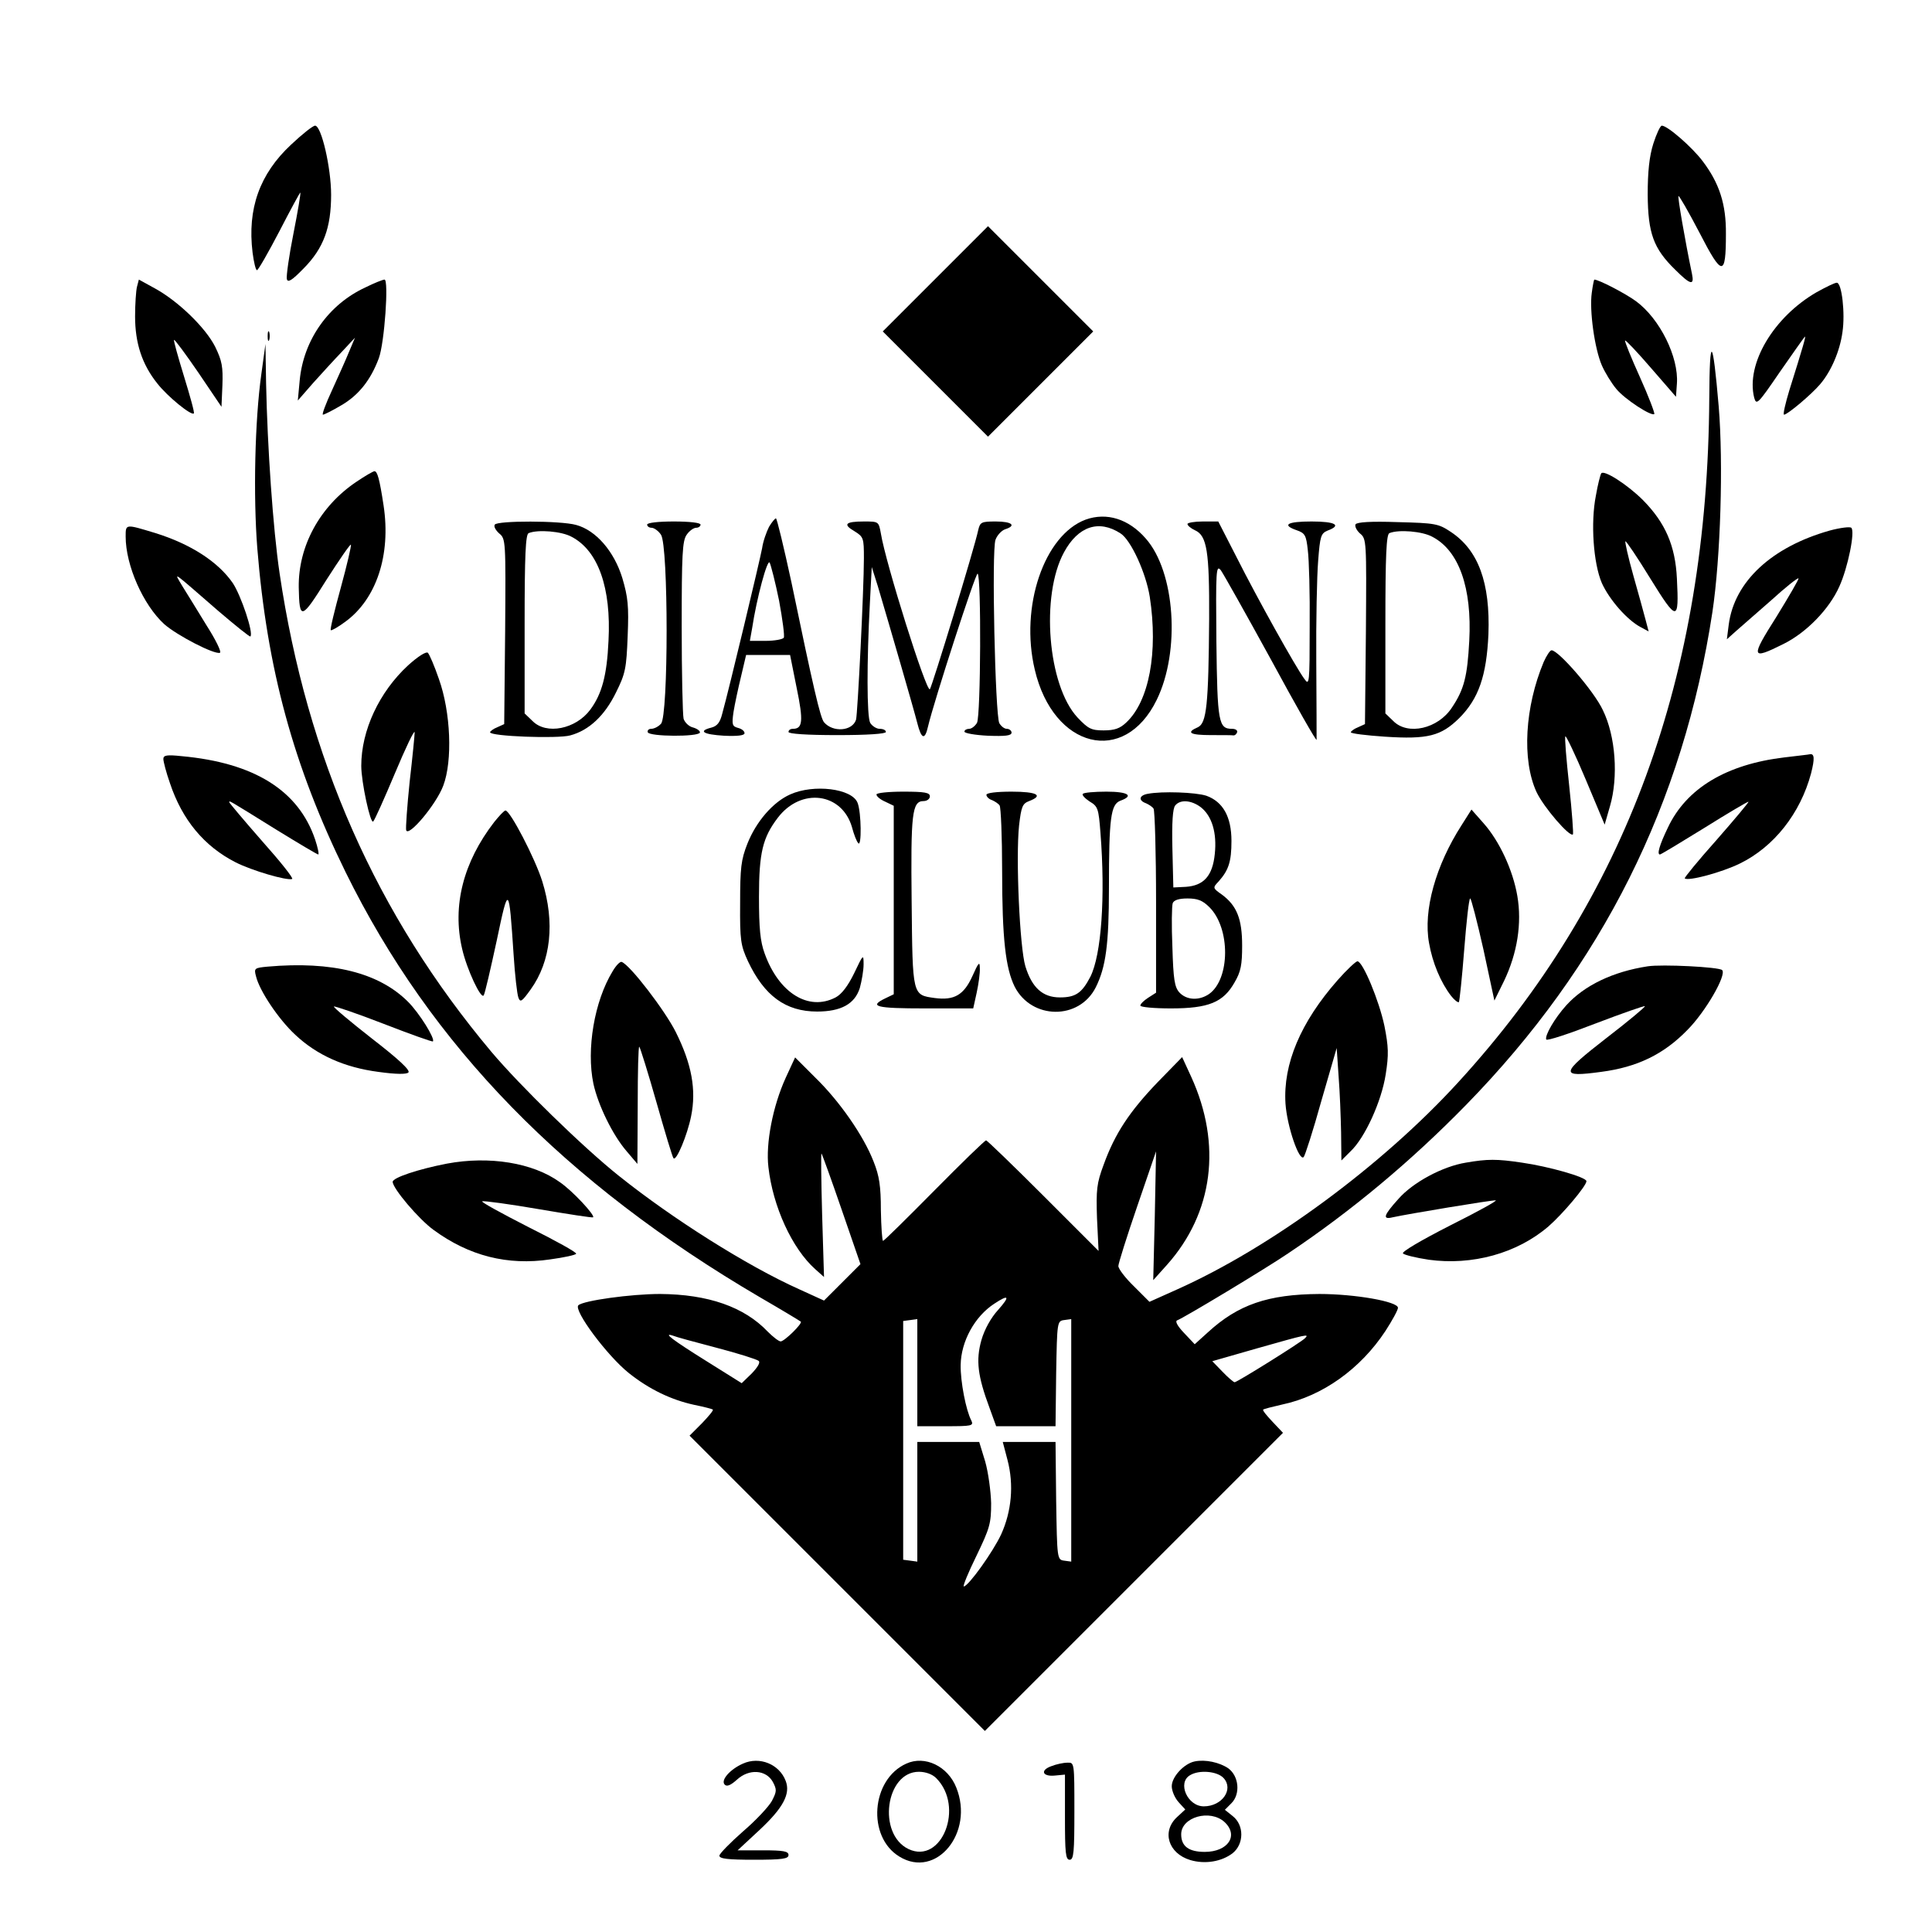 <?xml version="1.0" standalone="no"?>
<!DOCTYPE svg PUBLIC "-//W3C//DTD SVG 20010904//EN"
 "http://www.w3.org/TR/2001/REC-SVG-20010904/DTD/svg10.dtd">
<svg version="1.0" xmlns="http://www.w3.org/2000/svg"
 width="615pt" height="615pt" viewBox="0 0 615 615"
 preserveAspectRatio="xMidYMid meet">
<g transform="translate(0,615) scale(0.1,-0.1)"
fill="#000000" stroke="none">
<path d="M927 5690 c-101 -94 -140 -205 -123 -344 4 -31 10 -56 14 -56 4 0 36
56 72 125 35 68 65 123 66 122 2 -1 -8 -60 -22 -131 -14 -70 -23 -135 -21
-144 3 -13 16 -5 54 34 63 64 87 129 87 234 0 86 -31 220 -51 220 -7 0 -41
-27 -76 -60z"/>
<path d="M5263 5693 c-13 -41 -18 -90 -18 -163 1 -122 18 -171 88 -239 48 -48
61 -51 53 -13 -23 111 -46 245 -43 248 2 2 32 -50 67 -117 72 -140 84 -141 84
-4 1 95 -21 162 -74 232 -34 45 -112 113 -130 113 -5 0 -17 -26 -27 -57z"/>
<path d="M2977 5262 l-167 -167 168 -168 167 -167 168 168 167 167 -168 168
-167 167 -168 -168z"/>
<path d="M436 5237 c-3 -12 -6 -55 -6 -94 0 -85 22 -153 71 -214 32 -41 108
-103 116 -95 3 2 -12 55 -31 117 -19 62 -34 115 -32 117 2 2 37 -45 78 -105
l73 -108 3 69 c2 58 -1 77 -23 122 -30 60 -117 145 -192 186 l-51 28 -6 -23z"/>
<path d="M1163 5235 c-117 -54 -197 -167 -209 -296 l-6 -64 48 55 c27 30 68
75 92 100 l42 45 -19 -45 c-10 -25 -35 -80 -54 -122 -20 -43 -33 -78 -29 -78
4 0 30 13 57 29 56 32 95 81 121 151 18 49 32 250 18 250 -5 0 -33 -11 -61
-25z"/>
<path d="M5067 5218 c-8 -56 9 -178 32 -231 10 -23 31 -57 46 -75 27 -33 112
-88 121 -80 2 3 -18 56 -46 118 -28 62 -49 114 -47 116 2 2 39 -37 83 -88 l79
-91 3 42 c6 84 -54 206 -130 262 -34 25 -119 69 -133 69 -1 0 -5 -19 -8 -42z"/>
<path d="M5783 5220 c-137 -79 -226 -228 -199 -336 7 -25 12 -20 81 81 41 59
77 110 80 113 5 5 -5 -30 -49 -170 -13 -43 -21 -78 -17 -78 11 0 88 65 115 97
35 41 63 106 71 166 9 59 -2 157 -18 157 -7 0 -35 -14 -64 -30z"/>
<path d="M852 5080 c0 -14 2 -19 5 -12 2 6 2 18 0 25 -3 6 -5 1 -5 -13z"/>
<path d="M5441 4883 c-5 -885 -265 -1595 -799 -2178 -244 -267 -598 -527 -896
-660 l-87 -39 -49 49 c-28 27 -50 56 -50 65 0 8 27 94 60 190 l60 175 -4 -205
-5 -205 44 49 c147 165 175 383 77 598 l-29 63 -79 -81 c-88 -92 -135 -162
-171 -262 -22 -59 -24 -79 -21 -170 l5 -104 -176 176 c-97 97 -179 176 -182
176 -4 0 -78 -72 -165 -160 -87 -88 -160 -160 -163 -160 -3 0 -6 44 -7 98 0
76 -5 109 -23 154 -32 83 -109 193 -185 267 l-65 65 -30 -65 c-41 -90 -64
-209 -55 -284 14 -125 75 -259 149 -325 l28 -25 -6 199 c-3 109 -4 196 -2 194
2 -2 31 -82 64 -178 l60 -174 -58 -58 -58 -58 -79 36 c-167 75 -404 225 -574
361 -113 90 -315 287 -406 395 -366 436 -587 936 -674 1523 -21 141 -39 405
-43 605 l-2 125 -13 -95 c-21 -149 -26 -389 -13 -555 31 -384 115 -693 281
-1031 272 -553 697 -989 1320 -1354 69 -40 127 -75 129 -77 7 -5 -52 -63 -64
-63 -6 0 -24 14 -41 31 -75 79 -190 119 -343 120 -92 0 -244 -21 -260 -36 -16
-16 92 -161 161 -216 64 -51 134 -85 208 -101 30 -6 57 -13 59 -15 3 -2 -13
-21 -34 -43 l-40 -40 470 -470 470 -470 475 475 474 474 -34 36 c-18 19 -32
36 -29 38 2 2 29 9 60 16 129 27 250 114 329 234 22 34 40 67 40 74 0 20 -137
44 -250 44 -164 -1 -259 -34 -355 -122 l-42 -38 -34 36 c-21 22 -29 37 -22 40
20 7 284 166 353 213 202 135 392 294 566 472 435 445 692 960 785 1570 26
174 35 473 20 654 -19 223 -29 232 -30 27z m-2264 -2903 c-22 -24 -43 -61 -53
-96 -18 -64 -12 -114 26 -216 l21 -58 94 0 95 0 2 168 c3 165 3 167 26 170
l22 3 0 -386 0 -386 -22 3 c-23 3 -23 5 -26 191 l-2 187 -84 0 -84 0 15 -57
c21 -80 13 -164 -20 -237 -26 -56 -104 -165 -119 -166 -4 0 14 44 40 97 43 89
47 104 47 168 -1 38 -9 98 -19 133 l-19 62 -98 0 -99 0 0 -191 0 -190 -22 3
-23 3 0 380 0 380 23 3 22 3 0 -170 0 -171 90 0 c83 0 90 1 82 18 -17 32 -35
124 -34 177 1 74 44 154 107 195 47 31 51 24 12 -20z m-897 -120 c69 -18 129
-37 135 -42 6 -5 -3 -20 -22 -40 l-32 -31 -115 72 c-104 65 -139 91 -103 79 6
-3 68 -20 137 -38z m1874 30 c-14 -14 -216 -140 -224 -140 -3 0 -21 15 -39 34
l-32 33 143 41 c159 45 167 47 152 32z"/>
<path d="M1134 4616 c-116 -78 -185 -205 -183 -336 2 -105 8 -104 88 24 41 64
76 115 78 112 2 -2 -12 -63 -32 -136 -20 -73 -35 -134 -32 -136 2 -2 22 9 45
26 100 72 147 213 123 371 -13 86 -20 109 -29 109 -4 0 -30 -15 -58 -34z"/>
<path d="M5097 4643 c-3 -5 -11 -36 -17 -71 -17 -86 -8 -215 19 -278 24 -53
80 -117 123 -140 l26 -14 -10 38 c-5 20 -23 84 -39 141 -16 57 -27 106 -25
108 2 2 38 -51 79 -118 86 -139 92 -139 85 -1 -5 105 -37 178 -108 250 -49 49
-125 98 -133 85z"/>
<path d="M3456 4496 c-132 -49 -210 -277 -162 -478 59 -251 285 -307 388 -96
76 155 59 408 -35 514 -54 62 -124 84 -191 60z m111 -44 c33 -21 81 -126 93
-202 27 -176 -2 -332 -75 -400 -20 -19 -37 -25 -72 -25 -39 0 -49 5 -83 41
-95 102 -118 388 -43 526 45 83 111 105 180 60z"/>
<path d="M2448 4473 c-8 -16 -19 -46 -22 -68 -7 -38 -105 -448 -127 -527 -7
-28 -16 -39 -34 -44 -44 -11 -27 -22 40 -26 44 -2 65 1 65 8 0 7 -9 14 -21 17
-18 5 -20 10 -14 51 4 25 15 76 24 113 l16 68 70 0 70 0 21 -105 c22 -106 19
-130 -12 -130 -8 0 -14 -4 -14 -10 0 -6 58 -10 155 -10 97 0 155 4 155 10 0 6
-9 10 -20 10 -10 0 -24 9 -30 19 -11 21 -11 194 -1 381 l6 115 19 -60 c40
-135 115 -393 126 -437 13 -51 24 -55 34 -11 19 81 152 491 158 487 12 -8 10
-452 -2 -475 -6 -10 -17 -19 -25 -19 -8 0 -15 -4 -15 -9 0 -5 34 -11 75 -13
55 -2 75 0 75 10 0 6 -7 12 -15 12 -8 0 -18 8 -24 18 -13 26 -25 551 -12 584
5 14 19 29 30 33 38 12 22 25 -29 25 -46 0 -50 -2 -56 -27 -12 -58 -147 -498
-154 -507 -11 -11 -141 402 -156 496 -7 38 -7 38 -54 38 -59 0 -68 -9 -30 -31
29 -18 30 -22 30 -86 0 -100 -20 -495 -25 -514 -12 -37 -74 -41 -102 -8 -12
15 -34 110 -104 447 -24 111 -46 202 -49 202 -3 0 -13 -12 -22 -27z m32 -235
c11 -60 18 -112 15 -118 -3 -5 -29 -10 -57 -10 l-51 0 7 39 c15 99 49 223 56
210 4 -8 18 -62 30 -121z"/>
<path d="M1575 4480 c-4 -6 3 -18 14 -28 21 -17 21 -23 19 -312 l-3 -295 -22
-10 c-13 -5 -23 -13 -23 -16 0 -13 215 -21 255 -10 60 16 110 63 146 137 30
60 33 77 37 179 4 96 1 124 -17 185 -26 85 -84 152 -147 169 -50 14 -251 14
-259 1z m245 -39 c84 -44 126 -162 117 -331 -5 -110 -21 -169 -58 -219 -46
-62 -140 -81 -184 -36 l-25 24 0 285 c0 218 3 286 13 289 29 12 105 6 137 -12z"/>
<path d="M2060 4480 c0 -5 6 -10 14 -10 8 0 22 -10 30 -22 24 -34 24 -579 0
-602 -8 -9 -22 -16 -31 -16 -8 0 -13 -5 -11 -11 5 -14 161 -15 166 -1 1 5 -8
12 -21 16 -14 3 -27 16 -31 28 -3 13 -6 145 -6 293 0 229 2 274 16 293 8 12
22 22 30 22 8 0 14 5 14 10 0 6 -35 10 -85 10 -50 0 -85 -4 -85 -10z"/>
<path d="M3780 4482 c0 -5 11 -14 24 -20 38 -17 46 -67 45 -282 -2 -274 -8
-332 -36 -345 -39 -17 -25 -25 42 -25 36 0 68 0 72 -1 4 0 9 4 11 10 2 6 -5
11 -16 11 -43 0 -47 19 -50 279 -2 226 -1 244 14 226 8 -11 80 -139 160 -285
79 -146 144 -260 145 -255 0 6 0 116 -1 247 -1 130 2 275 6 323 6 79 9 87 30
96 46 17 25 29 -51 29 -78 0 -96 -11 -47 -28 26 -9 30 -16 35 -63 4 -30 7
-139 6 -244 0 -181 -1 -189 -17 -166 -28 38 -150 257 -214 384 l-60 117 -49 0
c-27 0 -49 -4 -49 -8z"/>
<path d="M4315 4481 c-3 -6 3 -19 14 -29 21 -17 21 -23 19 -312 l-3 -295 -22
-10 c-13 -5 -23 -13 -23 -16 0 -4 49 -10 108 -14 137 -9 179 2 237 59 62 62
87 135 93 267 6 164 -32 268 -120 326 -39 26 -49 28 -169 31 -86 3 -129 0
-134 -7z m245 -40 c84 -44 126 -162 117 -331 -6 -112 -16 -154 -55 -212 -44
-68 -141 -90 -187 -43 l-25 24 0 285 c0 218 3 286 13 289 29 12 105 6 137 -12z"/>
<path d="M400 4442 c0 -92 56 -218 123 -279 41 -36 159 -97 177 -91 6 2 -13
41 -43 88 -29 47 -63 103 -77 125 -27 46 -37 52 114 -79 55 -47 101 -84 103
-82 11 10 -30 131 -56 170 -47 68 -134 124 -246 159 -96 29 -95 30 -95 -11z"/>
<path d="M5824 4461 c-184 -52 -303 -162 -321 -299 l-6 -47 29 26 c16 14 66
58 112 98 45 41 84 72 87 70 2 -2 -30 -57 -70 -122 -83 -131 -82 -139 22 -87
73 36 146 111 178 183 27 59 51 176 38 187 -4 4 -36 0 -69 -9z"/>
<path d="M1299 4032 c-92 -85 -149 -207 -149 -320 0 -51 29 -186 38 -177 4 3
35 72 69 153 34 81 62 140 63 131 0 -9 -7 -80 -16 -158 -8 -78 -13 -148 -11
-154 8 -22 96 83 118 142 30 79 24 234 -14 340 -14 41 -30 78 -35 83 -5 5 -31
-11 -63 -40z"/>
<path d="M4914 4043 c-60 -143 -70 -312 -23 -414 23 -49 106 -145 116 -135 2
2 -3 72 -12 156 -9 83 -15 154 -12 156 2 3 32 -59 65 -138 l60 -143 17 59 c27
93 18 223 -23 306 -28 60 -141 190 -163 190 -5 0 -16 -17 -25 -37z"/>
<path d="M520 3734 c0 -8 9 -43 21 -77 39 -117 109 -201 209 -252 51 -26 163
-59 180 -53 5 2 -38 56 -96 121 -57 65 -104 121 -104 123 0 6 -10 12 151 -88
70 -43 129 -78 132 -78 3 0 -1 21 -10 48 -53 156 -194 244 -425 265 -47 5 -58
3 -58 -9z"/>
<path d="M5680 3739 c-184 -22 -312 -98 -371 -224 -27 -56 -35 -85 -25 -85 3
0 66 38 142 85 75 47 138 84 140 83 1 -2 -45 -57 -102 -122 -58 -65 -103 -120
-101 -122 10 -10 118 19 175 47 109 53 193 160 227 287 12 47 11 64 -4 61 -3
-1 -40 -5 -81 -10z"/>
<path d="M2515 3621 c-54 -24 -108 -86 -136 -157 -20 -51 -23 -76 -23 -189 -1
-119 2 -135 25 -185 52 -110 120 -160 220 -160 76 0 120 24 136 75 6 22 12 56
12 75 0 34 -1 33 -30 -28 -20 -41 -40 -67 -59 -77 -86 -45 -181 14 -226 140
-14 38 -18 80 -18 180 0 141 12 189 60 252 74 97 204 80 236 -30 6 -23 15 -46
20 -51 11 -14 10 97 -2 128 -17 46 -140 61 -215 27z"/>
<path d="M2790 3621 c0 -6 12 -16 28 -23 l27 -13 0 -300 0 -300 -27 -13 c-54
-26 -29 -32 126 -32 l154 0 11 50 c6 28 11 63 10 78 0 23 -4 19 -24 -26 -27
-59 -57 -77 -119 -69 -72 10 -71 6 -74 305 -3 282 1 322 38 322 11 0 20 7 20
15 0 12 -16 15 -85 15 -47 0 -85 -4 -85 -9z"/>
<path d="M3140 3620 c0 -6 8 -14 18 -17 9 -4 20 -11 24 -17 4 -6 8 -99 8 -206
0 -219 11 -312 40 -371 54 -105 205 -107 258 -2 32 64 42 136 42 317 0 223 6
265 36 277 45 16 25 29 -44 29 -38 0 -72 -3 -75 -7 -4 -3 6 -14 21 -24 27 -16
29 -22 35 -100 16 -204 3 -388 -32 -458 -27 -52 -47 -66 -97 -66 -55 0 -89 31
-110 99 -18 60 -31 346 -20 449 7 60 11 69 32 77 47 18 25 30 -56 30 -48 0
-80 -4 -80 -10z"/>
<path d="M3653 3623 c-27 -5 -30 -21 -5 -30 9 -4 20 -11 24 -17 4 -6 8 -140 8
-298 l0 -288 -25 -16 c-14 -9 -25 -20 -25 -25 0 -5 44 -9 97 -9 120 0 167 19
203 83 20 34 24 56 24 117 0 85 -17 127 -64 162 -30 21 -30 22 -11 42 32 36
41 63 41 129 0 77 -27 125 -80 144 -34 11 -141 15 -187 6z m170 -43 c35 -28
51 -81 44 -148 -7 -70 -35 -101 -92 -105 l-40 -2 -3 124 c-2 82 1 128 9 137
16 20 52 17 82 -6z m27 -318 c67 -67 66 -228 -1 -276 -32 -22 -72 -20 -95 5
-15 17 -19 41 -22 144 -3 68 -2 131 1 140 4 10 20 15 47 15 32 0 48 -6 70 -28z"/>
<path d="M1573 3533 c-98 -127 -134 -266 -102 -403 15 -66 61 -164 69 -148 4
7 22 85 41 173 38 181 39 180 54 -45 4 -63 11 -124 15 -135 6 -17 11 -14 39
25 65 90 78 214 37 345 -23 73 -102 225 -117 225 -4 0 -20 -17 -36 -37z"/>
<path d="M4653 3524 c-83 -129 -123 -272 -104 -376 11 -63 37 -125 70 -168 11
-14 22 -22 25 -20 2 3 10 78 17 168 7 89 15 162 19 162 3 0 22 -73 42 -162
l35 -163 31 63 c42 88 57 183 42 270 -14 82 -57 175 -108 232 l-38 43 -31 -49z"/>
<path d="M1950 3058 c-58 -95 -84 -248 -61 -358 15 -68 61 -163 106 -215 l34
-40 1 189 c0 104 2 187 5 184 3 -3 28 -83 55 -178 27 -95 51 -175 54 -177 9
-10 44 74 56 134 17 84 2 166 -49 268 -34 68 -145 213 -172 223 -5 2 -18 -11
-29 -30z"/>
<path d="M4258 3030 c-118 -134 -174 -267 -166 -393 5 -73 44 -186 58 -170 4
4 30 84 56 178 l49 169 6 -89 c4 -50 7 -130 8 -179 l1 -90 29 29 c46 43 99
160 112 245 10 63 9 88 -4 154 -17 81 -69 206 -86 206 -5 0 -34 -27 -63 -60z"/>
<path d="M852 3073 c-42 -4 -44 -5 -37 -31 11 -46 72 -137 125 -186 69 -65
157 -104 264 -118 57 -8 90 -8 96 -2 7 7 -32 43 -116 108 -69 54 -124 100
-121 102 2 2 73 -22 158 -55 85 -33 155 -58 157 -56 8 8 -43 90 -79 126 -93
93 -242 130 -447 112z"/>
<path d="M5245 3074 c-111 -17 -202 -61 -259 -124 -37 -41 -69 -96 -64 -109 2
-5 72 18 157 51 84 32 155 57 157 55 2 -2 -53 -48 -122 -101 -148 -115 -150
-126 -17 -108 115 15 199 56 274 133 58 58 126 176 111 191 -10 10 -192 19
-237 12z"/>
<path d="M1423 2446 c-93 -18 -173 -45 -173 -58 0 -21 83 -119 130 -153 113
-83 236 -114 371 -94 44 6 81 14 83 18 3 4 -66 42 -152 85 -86 44 -152 80
-147 82 6 2 87 -9 180 -25 94 -16 171 -28 173 -26 7 6 -65 84 -106 112 -86 62
-225 84 -359 59z"/>
<path d="M4666 2449 c-74 -12 -169 -63 -215 -116 -47 -52 -51 -66 -18 -58 50
11 315 55 328 54 8 0 -57 -36 -145 -80 -94 -48 -155 -84 -150 -89 5 -5 42 -14
82 -20 138 -19 281 20 381 106 45 39 121 129 121 144 0 13 -121 47 -205 59
-80 12 -110 12 -179 0z"/>
<path d="M2365 536 c-41 -18 -72 -53 -58 -67 7 -7 19 -2 39 16 38 35 92 32
114 -7 13 -25 13 -30 -3 -61 -10 -18 -51 -62 -92 -97 -41 -36 -75 -71 -75 -77
0 -10 28 -13 110 -13 91 0 110 3 110 15 0 12 -16 15 -81 15 l-81 0 70 65 c75
70 99 115 83 156 -20 53 -83 79 -136 55z"/>
<path d="M2885 536 c-112 -50 -126 -233 -22 -296 117 -72 239 76 181 220 -27
68 -100 103 -159 76z m95 -46 c91 -91 18 -276 -88 -226 -100 48 -73 246 33
246 22 0 43 -8 55 -20z"/>
<path d="M3803 543 c-34 -7 -73 -49 -73 -79 0 -15 10 -38 22 -51 l21 -23 -26
-24 c-50 -46 -28 -116 42 -137 47 -14 100 -5 135 22 36 29 37 89 0 118 l-25
20 21 21 c29 29 24 86 -10 111 -28 19 -73 29 -107 22z m92 -53 c33 -36 -5 -90
-63 -90 -52 0 -85 75 -44 99 29 18 87 13 107 -9z m3 -140 c46 -43 11 -95 -63
-95 -51 0 -75 18 -75 56 0 55 92 81 138 39z"/>
<path d="M3347 528 c-37 -13 -29 -34 11 -30 l32 3 0 -135 c0 -114 2 -136 15
-136 13 0 15 24 15 155 0 154 0 155 -22 154 -13 0 -36 -5 -51 -11z"/>
</g>
</svg>
